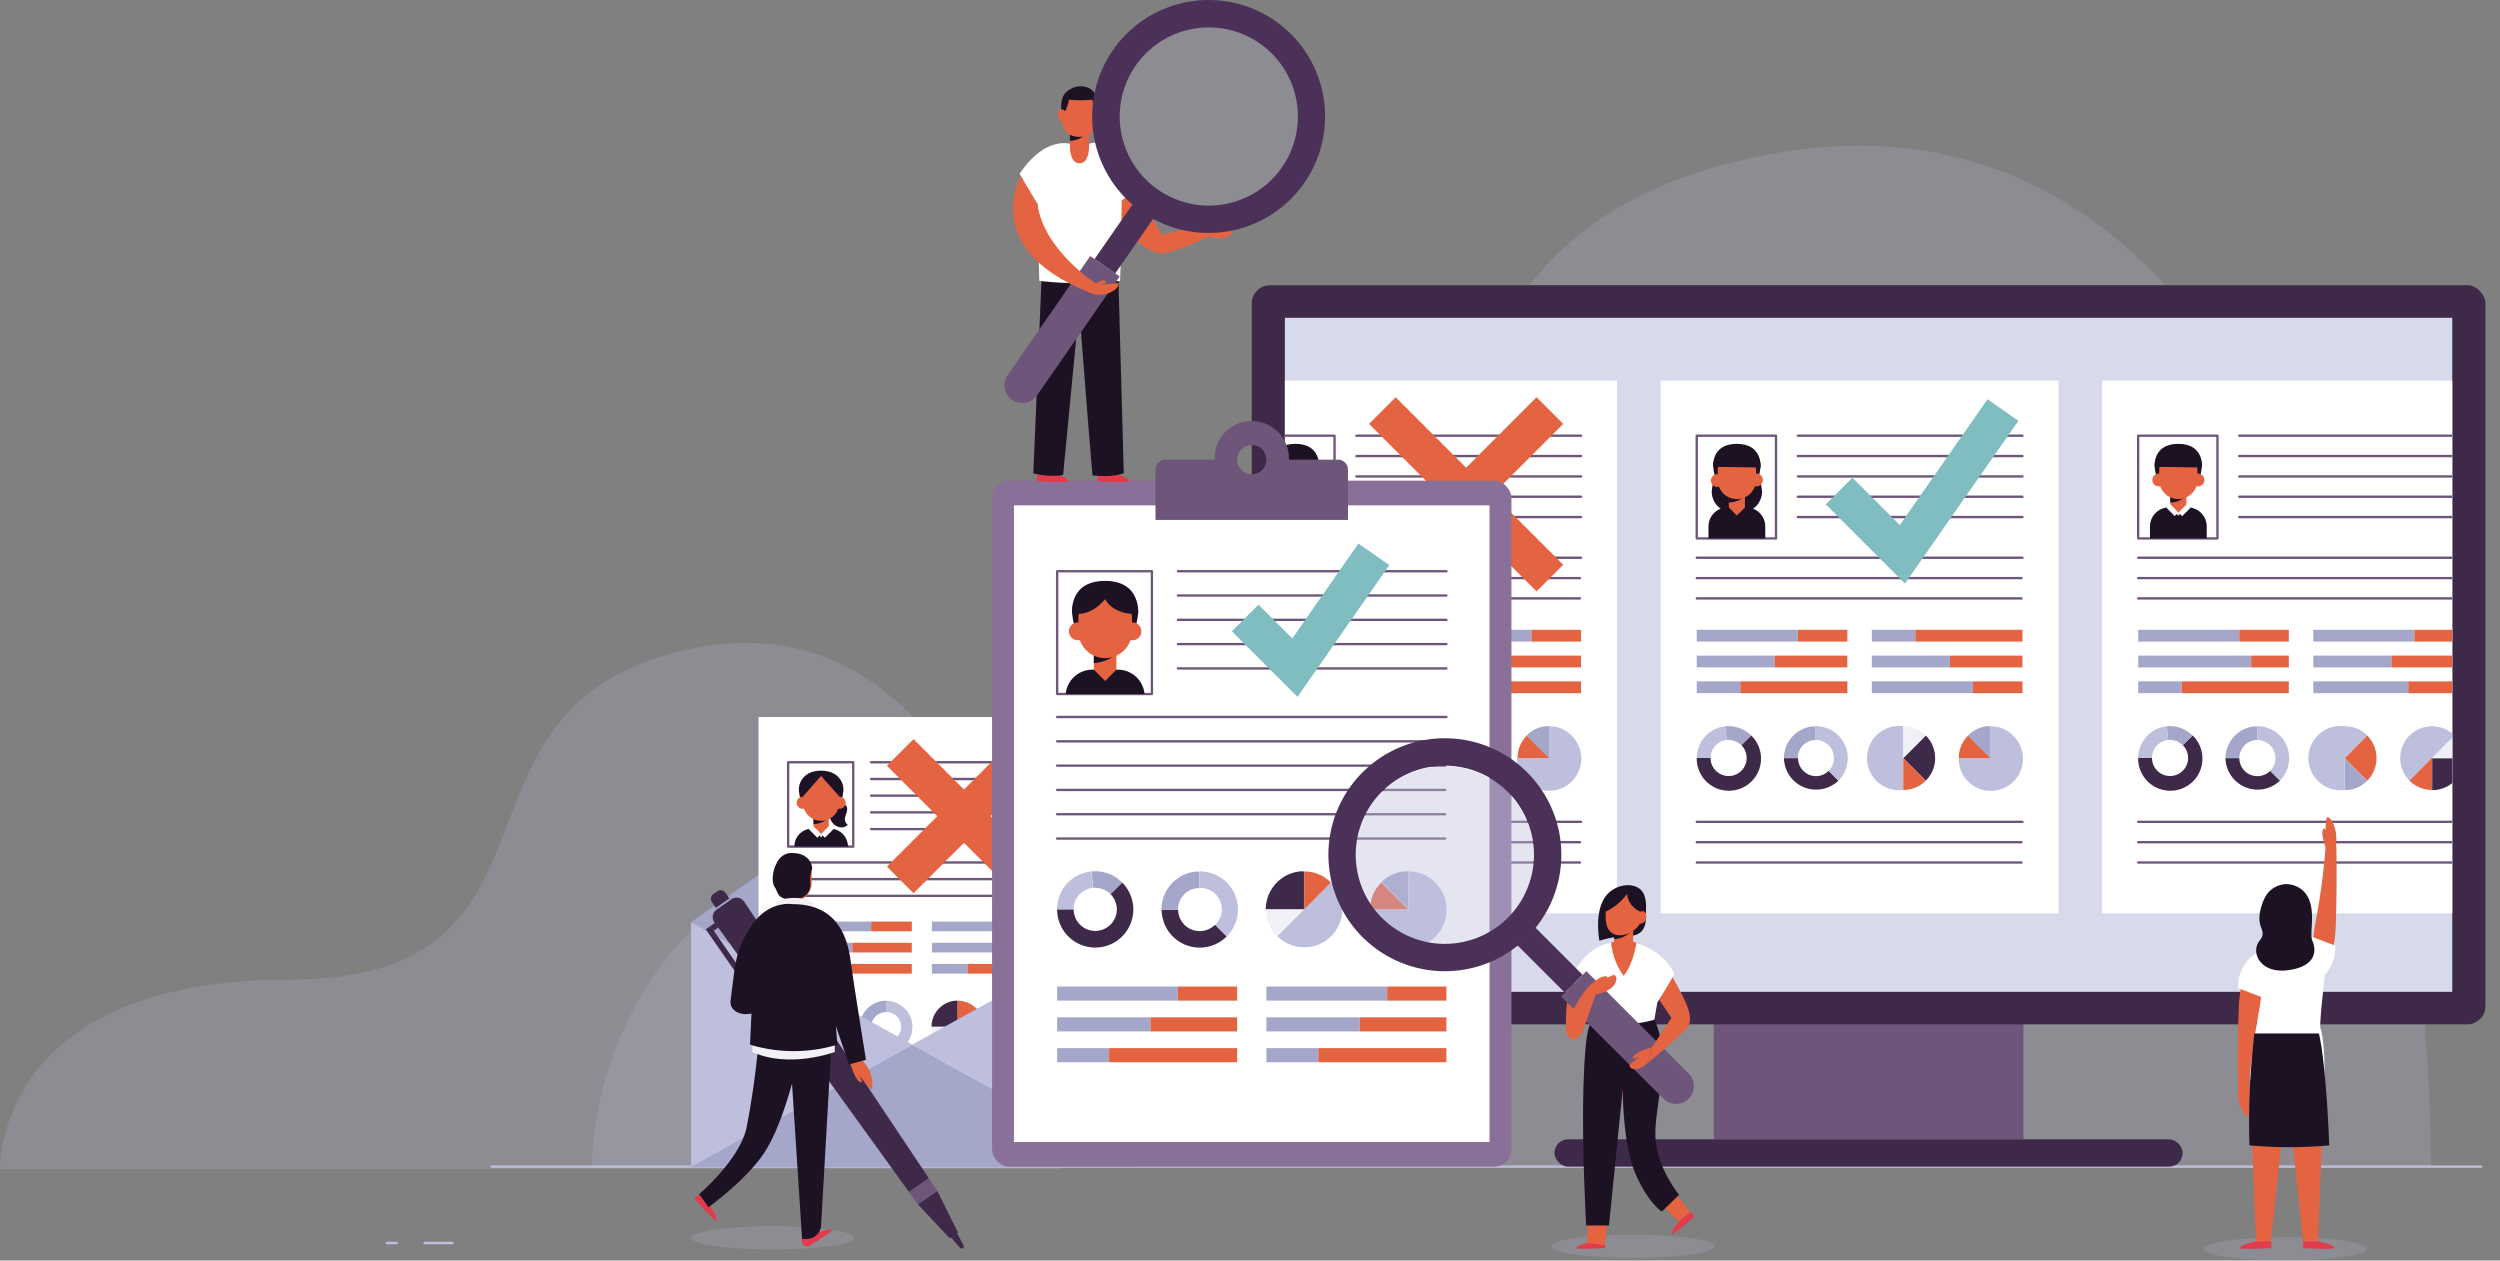 <svg xmlns="http://www.w3.org/2000/svg" xmlns:xlink="http://www.w3.org/1999/xlink" viewBox="0 0 466.66 235.29"><rect x="0" y="0" width="466.66" height="235.29" fill="#808080" stroke="none"/><defs><style>.cls-1{fill:#d8d9ea;}.cls-11,.cls-13,.cls-16,.cls-2,.cls-4{fill:none;}.cls-2,.cls-4{stroke:#bebfdd;}.cls-11,.cls-2,.cls-4{stroke-linecap:round;stroke-linejoin:round;}.cls-2{stroke-width:0.46px;}.cls-21,.cls-3,.cls-8{fill:#bebfdd;}.cls-3{opacity:0.2;}.cls-11,.cls-4{stroke-width:0.44px;}.cls-5{fill:#a5a7ca;}.cls-6{fill:#fff;}.cls-7{fill:#3e2949;}.cls-9{fill:#e46341;}.cls-10{fill:#f0f0f7;}.cls-11{stroke:#6d567a;}.cls-12{fill:#1d1223;}.cls-13{stroke:#e46341;}.cls-13,.cls-16{stroke-miterlimit:10;stroke-width:7.03px;}.cls-14{fill:#6d567a;}.cls-15{clip-path:url(#clip-path);}.cls-16{stroke:#80bdc1;}.cls-17{fill:#897099;}.cls-18{fill:#e23b4b;}.cls-19{fill:#f3f0f5;}.cls-20{fill:#4b3158;}.cls-21{opacity:0.4;}</style><clipPath id="clip-path"><rect class="cls-1" x="239.84" y="59.32" width="217.91" height="125.82"/></clipPath></defs><g id="Layer_2" data-name="Layer 2"><g id="OBJECTS"><line class="cls-2" x1="84.46" y1="232.03" x2="79.26" y2="232.03"/><line class="cls-2" x1="74.05" y1="232.03" x2="72.23" y2="232.03"/><path class="cls-3" d="M129,231.06c0,1.2,6.82,2.18,15.24,2.18s15.23-1,15.23-2.18-6.82-2.19-15.23-2.19S129,229.85,129,231.06Z"/><ellipse class="cls-3" cx="304.85" cy="232.64" rx="15.24" ry="2.18"/><ellipse class="cls-3" cx="426.58" cy="233.11" rx="15.24" ry="2.18"/><line class="cls-4" x1="463.14" y1="217.77" x2="91.75" y2="217.77"/><path class="cls-3" d="M0,218.27s-1.19-35.4,53.84-35.4S80.76,134,125.41,121.94c55.72-15,72.61,61,72.61,96.33Z"/><path class="cls-3" d="M110.51,217.77s-2.08-69.29,93.32-69.29,33-100.22,124.06-119.22c99-20.66,125.87,119.37,125.87,188.51Z"/><polygon class="cls-5" points="211.57 172.14 129 172.14 170.29 194.99 211.57 172.14"/><polygon class="cls-5" points="211.57 172.14 129 172.14 170.29 143.28 211.57 172.14"/><rect class="cls-6" x="141.59" y="133.84" width="60.97" height="81.62"/><path class="cls-7" d="M154,189.71a2.76,2.76,0,1,1-4.72,1.95h-2.12a4.89,4.89,0,1,0,8.34-3.45Z"/><path class="cls-8" d="M151.72,188.91l-.22-2.11a4.9,4.9,0,0,0-4.38,4.86h2.12A2.77,2.77,0,0,1,151.72,188.91Z"/><path class="cls-5" d="M152,188.9a2.75,2.75,0,0,1,2,.81l1.5-1.5a4.87,4.87,0,0,0-3.45-1.43l-.51,0,.22,2.11Z"/><path class="cls-7" d="M165.39,194.45a2.77,2.77,0,0,1-2.77-2.77H160.5a4.89,4.89,0,0,0,8.34,3.46l-1.5-1.5A2.75,2.75,0,0,1,165.39,194.45Z"/><path class="cls-8" d="M168.84,188.23a4.83,4.83,0,0,0-3.45-1.43h0v2.12h0a2.76,2.76,0,0,1,2,4.72l1.5,1.5a4.89,4.89,0,0,0,0-6.91Z"/><path class="cls-5" d="M164.88,186.82a4.88,4.88,0,0,0-1.93.63,4.72,4.72,0,0,0-1.61,1.5,4.84,4.84,0,0,0-.84,2.73h2.12a2.77,2.77,0,0,1,2.48-2.75h.29V186.8Z"/><path class="cls-7" d="M178.76,186.8l-.5,0a4.93,4.93,0,0,0-1.94.63,4.78,4.78,0,0,0-1.6,1.5,4.84,4.84,0,0,0-.84,2.73h4.88Z"/><path class="cls-7" d="M182.22,188.23l-3.46,3.45-3.45,3.46a4.89,4.89,0,0,0,6.91-6.91Z"/><path class="cls-9" d="M182.22,188.23a4.85,4.85,0,0,0-3.46-1.43v4.88Z"/><path class="cls-10" d="M173.88,191.68a4.91,4.91,0,0,0,1.43,3.46l3.45-3.46Z"/><path class="cls-8" d="M195.6,188.23a4.87,4.87,0,0,0-3.46-1.43v4.88h-4.88a4.89,4.89,0,1,0,8.34-3.45Z"/><path class="cls-9" d="M188.69,188.23a4.52,4.52,0,0,0-.59.72,4.84,4.84,0,0,0-.84,2.73h4.88Z"/><path class="cls-5" d="M192.14,186.8l-.5,0a4.93,4.93,0,0,0-1.94.63,5.14,5.14,0,0,0-1,.78l3.45,3.45Z"/><rect class="cls-5" x="147.12" y="172.03" width="15.49" height="1.81"/><rect class="cls-9" x="162.61" y="172.03" width="7.59" height="1.81"/><rect class="cls-5" x="147.12" y="175.98" width="11.97" height="1.81"/><rect class="cls-9" x="159.09" y="175.98" width="11.11" height="1.81"/><rect class="cls-5" x="147.12" y="179.93" width="6.67" height="1.81"/><rect class="cls-9" x="153.79" y="179.93" width="16.41" height="1.81"/><rect class="cls-5" x="173.95" y="172.03" width="15.49" height="1.81"/><rect class="cls-9" x="189.44" y="172.03" width="7.59" height="1.81"/><rect class="cls-5" x="173.95" y="175.98" width="11.97" height="1.81"/><rect class="cls-9" x="185.92" y="175.98" width="11.11" height="1.81"/><rect class="cls-5" x="173.95" y="179.93" width="6.67" height="1.81"/><rect class="cls-9" x="180.62" y="179.93" width="16.41" height="1.81"/><rect class="cls-11" x="147.12" y="142.29" width="12.15" height="15.74"/><path class="cls-12" d="M154.74,151.54a1.81,1.81,0,0,1,3-1.39l0,0c1.25,1.25-1,2.61.51,3.8C157.13,155.14,154.72,154.12,154.74,151.54Z"/><path class="cls-12" d="M154.91,154.67h-3.27a3.35,3.35,0,0,0-3.36,3.36h10A3.36,3.36,0,0,0,154.91,154.67Z"/><path class="cls-9" d="M153.27,156.11h0l1.43-1.43v-4.36h-2.85v4.36Z"/><path class="cls-12" d="M153.27,143.86c-3.15,0-4.16,2.13-4.16,3.53a9.55,9.55,0,0,0,.8,3.17h6.73a9.55,9.55,0,0,0,.8-3.17C157.44,146,156.42,143.86,153.27,143.86Z"/><path class="cls-12" d="M151.85,152.61v1.2a4,4,0,0,0,2.85-1.2Z"/><path class="cls-9" d="M149.91,149.84a3.37,3.37,0,1,0,3.36-3.36A3.37,3.37,0,0,0,149.91,149.84Z"/><path class="cls-9" d="M154.57,151.56h-3a1.66,1.66,0,0,1-1.65-1.65v-1.72a3.37,3.37,0,0,1,3.36-3.36h0a3.37,3.37,0,0,1,3.37,3.36v1.29A2.08,2.08,0,0,1,154.57,151.56Z"/><path class="cls-9" d="M148.71,149.84a1.13,1.13,0,1,0,1.13-1.12A1.12,1.12,0,0,0,148.71,149.84Z"/><path class="cls-9" d="M155.59,149.84a1.13,1.13,0,1,0,1.12-1.12A1.12,1.12,0,0,0,155.59,149.84Z"/><rect class="cls-6" x="151.62" y="154.09" width="1" height="2.26" transform="translate(-65.2 153.03) rotate(-45)"/><rect class="cls-6" x="153.3" y="154.72" width="2.26" height="1" transform="translate(-64.53 154.66) rotate(-45)"/><rect class="cls-10" x="153.05" y="155.76" width="0.45" height="0.44" transform="translate(-65.4 154.03) rotate(-44.99)"/><path class="cls-12" d="M149.84,148.72l3.43-3.89,3.37,3.82s.8-4.46-3.37-4.46S149.84,148.72,149.84,148.72Z"/><line class="cls-11" x1="162.61" y1="142.29" x2="197.03" y2="142.29"/><line class="cls-11" x1="162.61" y1="145.41" x2="197.03" y2="145.41"/><line class="cls-11" x1="162.61" y1="148.52" x2="197.03" y2="148.52"/><line class="cls-11" x1="162.61" y1="151.64" x2="197.03" y2="151.64"/><line class="cls-11" x1="162.61" y1="154.76" x2="197.03" y2="154.76"/><line class="cls-11" x1="147.12" y1="160.99" x2="197.03" y2="160.99"/><line class="cls-11" x1="147.12" y1="164.1" x2="196.87" y2="164.1"/><line class="cls-11" x1="147.12" y1="167.22" x2="196.87" y2="167.22"/><polygon class="cls-8" points="129 172.14 129 217.85 170.29 194.99 129 172.14"/><polygon class="cls-8" points="170.29 194.99 211.57 217.85 211.57 172.14 170.29 194.99"/><polygon class="cls-5" points="129 217.85 211.57 217.85 170.29 194.99 129 217.85"/><line class="cls-13" x1="168.04" y1="140.45" x2="191.84" y2="164.25"/><line class="cls-13" x1="191.84" y1="140.45" x2="168.04" y2="164.25"/><rect class="cls-14" x="319.91" y="169.76" width="57.78" height="42.91"/><rect class="cls-7" x="233.66" y="53.24" width="230.28" height="137.97" rx="3.4"/><rect class="cls-7" x="290.16" y="212.67" width="117.26" height="5.1" rx="2.55"/><rect class="cls-1" x="239.84" y="59.32" width="217.91" height="125.82"/><g class="cls-15"><rect class="cls-6" x="227.57" y="71.04" width="74.28" height="99.45"/><path class="cls-7" d="M242.65,139.1a3.37,3.37,0,1,1-5.75,2.39h-2.59a6,6,0,1,0,10.16-4.21Z"/><path class="cls-8" d="M239.92,138.13l-.27-2.56a6,6,0,0,0-5.34,5.92h2.59A3.37,3.37,0,0,1,239.92,138.13Z"/><path class="cls-5" d="M240.27,138.12a3.35,3.35,0,0,1,2.38,1l1.82-1.82a5.9,5.9,0,0,0-4.2-1.75c-.21,0-.42,0-.62,0l.27,2.56Z"/><path class="cls-7" d="M256.57,144.88a3.37,3.37,0,0,1-3.37-3.37h-2.59a6,6,0,0,0,10.16,4.21L259,143.89A3.36,3.36,0,0,1,256.57,144.88Z"/><path class="cls-8" d="M260.77,137.3a5.89,5.89,0,0,0-4.2-1.74h0v2.58h0a3.37,3.37,0,0,1,2.38,5.75l1.82,1.83a5.94,5.94,0,0,0,0-8.42Z"/><path class="cls-5" d="M256,135.59a6,6,0,0,0-2.36.76,6,6,0,0,0-3,5.16h2.59a3.36,3.36,0,0,1,3-3.35,2,2,0,0,1,.35,0v-2.58C256.36,135.56,256.15,135.57,256,135.59Z"/><path class="cls-7" d="M272.87,135.56c-.21,0-.42,0-.62,0a6,6,0,0,0-2.36.76,6,6,0,0,0-3,5.16h6Z"/><path class="cls-7" d="M277.08,137.3l-4.21,4.21-4.21,4.21a6,6,0,0,0,8.42-8.42Z"/><path class="cls-9" d="M277.08,137.3a5.93,5.93,0,0,0-4.21-1.74v5.95Z"/><path class="cls-10" d="M266.91,141.51a5.94,5.94,0,0,0,1.75,4.21l4.21-4.21Z"/><path class="cls-8" d="M293.38,137.3a5.93,5.93,0,0,0-4.21-1.74v5.95h-6a6,6,0,1,0,10.17-4.21Z"/><path class="cls-9" d="M285,137.3a5.53,5.53,0,0,0-.72.88,5.86,5.86,0,0,0-1,3.33h6Z"/><path class="cls-5" d="M289.17,135.56c-.21,0-.42,0-.62,0a6,6,0,0,0-2.36.76,6.31,6.31,0,0,0-1.23,1l4.21,4.21Z"/><rect class="cls-5" x="234.31" y="117.56" width="18.87" height="2.2"/><rect class="cls-9" x="253.19" y="117.56" width="9.25" height="2.2"/><rect class="cls-5" x="234.31" y="122.38" width="14.59" height="2.2"/><rect class="cls-9" x="248.9" y="122.38" width="13.53" height="2.2"/><rect class="cls-5" x="234.31" y="127.19" width="8.12" height="2.2"/><rect class="cls-9" x="242.44" y="127.19" width="20" height="2.2"/><rect class="cls-5" x="267" y="117.56" width="18.87" height="2.2"/><rect class="cls-9" x="285.87" y="117.56" width="9.25" height="2.2"/><rect class="cls-5" x="267" y="122.38" width="14.59" height="2.2"/><rect class="cls-9" x="281.59" y="122.38" width="13.53" height="2.2"/><rect class="cls-5" x="267" y="127.19" width="8.12" height="2.2"/><rect class="cls-9" x="275.12" y="127.19" width="20" height="2.2"/><rect class="cls-11" x="234.31" y="81.33" width="14.8" height="19.18"/><path class="cls-12" d="M241.81,95.79c3.55,0,4.7-2.4,4.7-4a10.64,10.64,0,0,0-.91-3.58H238a10.64,10.64,0,0,0-.91,3.58C237.11,93.39,238.26,95.79,241.81,95.79Z"/><path class="cls-12" d="M240.08,94.71h3.46a3.57,3.57,0,0,1,3.57,3.57v2.23a0,0,0,0,1,0,0h-10.6a0,0,0,0,1,0,0V98.28A3.57,3.57,0,0,1,240.08,94.71Z"/><path class="cls-9" d="M241.81,96.24h0l1.51-1.51V90.09h-3v4.64Z"/><path class="cls-12" d="M241.81,83.24c-3.34,0-4.42,2.27-4.42,3.75a10.05,10.05,0,0,0,.85,3.36h7.14a10.05,10.05,0,0,0,.85-3.36C246.23,85.51,245.15,83.24,241.81,83.24Z"/><path class="cls-12" d="M240.3,92.53V93.8a4.23,4.23,0,0,0,3-1.27Z"/><path class="cls-9" d="M238.24,89.59A3.57,3.57,0,1,0,241.81,86,3.57,3.57,0,0,0,238.24,89.59Z"/><path class="cls-9" d="M243.18,91.41H240a1.76,1.76,0,0,1-1.75-1.75V87.84a3.59,3.59,0,0,1,3.57-3.57h0a3.58,3.58,0,0,1,3.57,3.57v1.37A2.21,2.21,0,0,1,243.18,91.41Z"/><path class="cls-9" d="M237,89.59a1.2,1.2,0,1,0,1.19-1.19A1.19,1.19,0,0,0,237,89.59Z"/><path class="cls-9" d="M244.26,89.59a1.2,1.2,0,1,0,2.39,0,1.2,1.2,0,0,0-2.39,0Z"/><path class="cls-12" d="M241.81,82.85c-4.88,0-4.41,4.29-4.41,4.29l8.82.12S246.69,82.85,241.81,82.85Z"/><line class="cls-11" x1="253.19" y1="81.33" x2="295.12" y2="81.33"/><line class="cls-11" x1="253.19" y1="85.13" x2="295.12" y2="85.13"/><line class="cls-11" x1="253.19" y1="88.93" x2="295.12" y2="88.93"/><line class="cls-11" x1="253.19" y1="92.72" x2="295.12" y2="92.72"/><line class="cls-11" x1="253.19" y1="96.52" x2="295.12" y2="96.52"/><line class="cls-11" x1="234.31" y1="104.11" x2="295.12" y2="104.11"/><line class="cls-11" x1="234.31" y1="107.91" x2="294.92" y2="107.91"/><line class="cls-11" x1="234.31" y1="111.7" x2="294.92" y2="111.7"/><line class="cls-11" x1="234.31" y1="153.41" x2="295.12" y2="153.41"/><line class="cls-11" x1="234.31" y1="157.21" x2="294.92" y2="157.21"/><line class="cls-11" x1="234.31" y1="161" x2="294.92" y2="161"/><rect class="cls-6" x="309.98" y="71.04" width="74.28" height="99.45"/><path class="cls-7" d="M325.05,139.1a3.37,3.37,0,1,1-5.75,2.39h-2.58a6,6,0,1,0,10.16-4.21Z"/><path class="cls-8" d="M322.32,138.13l-.26-2.56a6,6,0,0,0-5.34,5.92h2.58A3.37,3.37,0,0,1,322.32,138.13Z"/><path class="cls-5" d="M322.67,138.12a3.35,3.35,0,0,1,2.38,1l1.83-1.82a5.94,5.94,0,0,0-4.21-1.75,6,6,0,0,0-.61,0l.26,2.56Z"/><path class="cls-7" d="M339,144.88a3.37,3.37,0,0,1-3.37-3.37H333a6,6,0,0,0,10.16,4.21l-1.83-1.83A3.36,3.36,0,0,1,339,144.88Z"/><path class="cls-8" d="M343.18,137.3a5.93,5.93,0,0,0-4.21-1.74h0v2.58h0a3.37,3.37,0,0,1,2.38,5.75l1.83,1.83a6,6,0,0,0,0-8.42Z"/><path class="cls-5" d="M338.36,135.59a6,6,0,0,0-2.37.76,6,6,0,0,0-3,5.16h2.58a3.36,3.36,0,0,1,3-3.35,2.06,2.06,0,0,1,.35,0v-2.58A6.08,6.08,0,0,0,338.36,135.59Z"/><path class="cls-7" d="M359.48,145.72c.14-.15.28-.3.41-.46a5.88,5.88,0,0,0,1.13-2.21,6,6,0,0,0,.09-2.67,5.87,5.87,0,0,0-1.63-3.08l-4.21,4.21Z"/><path class="cls-8" d="M355.27,147.46v-11.9a6,6,0,1,0,0,11.9Z"/><path class="cls-9" d="M355.27,147.46a5.94,5.94,0,0,0,4.21-1.74l-4.21-4.21Z"/><path class="cls-10" d="M359.48,137.3a5.94,5.94,0,0,0-4.21-1.74v5.95Z"/><path class="cls-8" d="M375.78,137.3a5.93,5.93,0,0,0-4.21-1.74v5.95h-5.95a6,6,0,1,0,10.16-4.21Z"/><path class="cls-9" d="M367.36,137.3a6.14,6.14,0,0,0-.72.88,5.85,5.85,0,0,0-1,3.33h5.95Z"/><path class="cls-5" d="M371.57,135.56a6.08,6.08,0,0,0-.61,0,5.86,5.86,0,0,0-2.36.76,6.09,6.09,0,0,0-1.24,1l4.21,4.21Z"/><rect class="cls-5" x="316.72" y="117.56" width="18.87" height="2.2"/><rect class="cls-9" x="335.59" y="117.56" width="9.25" height="2.2"/><rect class="cls-5" x="316.72" y="122.38" width="14.59" height="2.2"/><rect class="cls-9" x="331.3" y="122.38" width="13.53" height="2.2"/><rect class="cls-5" x="316.72" y="127.19" width="8.12" height="2.2"/><rect class="cls-9" x="324.84" y="127.19" width="20" height="2.2"/><rect class="cls-5" x="349.4" y="127.19" width="18.87" height="2.2"/><rect class="cls-9" x="368.27" y="127.19" width="9.25" height="2.2"/><rect class="cls-5" x="349.4" y="122.38" width="14.59" height="2.2"/><rect class="cls-9" x="363.99" y="122.38" width="13.53" height="2.2"/><rect class="cls-5" x="349.4" y="117.56" width="8.12" height="2.2"/><rect class="cls-9" x="357.52" y="117.56" width="20" height="2.2"/><rect class="cls-11" x="316.72" y="81.33" width="14.8" height="19.18"/><path class="cls-12" d="M324.21,95.79c3.55,0,4.7-2.4,4.7-4a10.64,10.64,0,0,0-.91-3.58h-7.57a10.64,10.64,0,0,0-.91,3.58C319.52,93.39,320.66,95.79,324.21,95.79Z"/><path class="cls-12" d="M322.48,94.71h3.46a3.57,3.57,0,0,1,3.57,3.57v2.23a0,0,0,0,1,0,0h-10.6a0,0,0,0,1,0,0V98.28A3.57,3.57,0,0,1,322.48,94.71Z"/><path class="cls-9" d="M324.21,96.24h0l1.51-1.51V90.09h-3v4.64Z"/><path class="cls-12" d="M324.21,83.24c-3.34,0-4.42,2.27-4.42,3.75a10,10,0,0,0,.86,3.36h7.13a10,10,0,0,0,.86-3.36C328.64,85.51,327.56,83.24,324.21,83.24Z"/><path class="cls-12" d="M322.7,92.53V93.8a4.23,4.23,0,0,0,3-1.27Z"/><circle class="cls-9" cx="324.21" cy="89.59" r="3.57"/><path class="cls-9" d="M325.59,91.41H322.4a1.76,1.76,0,0,1-1.76-1.75V87.84a3.59,3.59,0,0,1,3.57-3.57h0a3.59,3.59,0,0,1,3.58,3.57v1.37A2.21,2.21,0,0,1,325.59,91.41Z"/><path class="cls-9" d="M319.37,89.59a1.2,1.2,0,1,0,2.39,0,1.2,1.2,0,0,0-2.39,0Z"/><path class="cls-9" d="M326.67,89.59a1.2,1.2,0,1,0,1.19-1.19A1.19,1.19,0,0,0,326.67,89.59Z"/><path class="cls-12" d="M324.21,82.85c-4.88,0-4.41,4.29-4.41,4.29l8.82.12S329.1,82.85,324.21,82.85Z"/><line class="cls-11" x1="335.59" y1="81.33" x2="377.52" y2="81.33"/><line class="cls-11" x1="335.59" y1="85.13" x2="377.52" y2="85.13"/><line class="cls-11" x1="335.59" y1="88.93" x2="377.52" y2="88.93"/><line class="cls-11" x1="335.59" y1="92.72" x2="377.52" y2="92.72"/><line class="cls-11" x1="335.59" y1="96.52" x2="377.52" y2="96.52"/><line class="cls-11" x1="316.72" y1="104.11" x2="377.52" y2="104.11"/><line class="cls-11" x1="316.72" y1="107.91" x2="377.33" y2="107.91"/><line class="cls-11" x1="316.72" y1="111.7" x2="377.33" y2="111.7"/><line class="cls-11" x1="316.72" y1="153.41" x2="377.52" y2="153.41"/><line class="cls-11" x1="316.72" y1="157.21" x2="377.33" y2="157.21"/><line class="cls-11" x1="316.72" y1="161" x2="377.33" y2="161"/><rect class="cls-6" x="392.38" y="71.04" width="74.28" height="99.45"/><path class="cls-7" d="M407.45,139.1a3.37,3.37,0,1,1-5.75,2.39h-2.58a6,6,0,1,0,10.16-4.21Z"/><path class="cls-8" d="M404.72,138.13l-.26-2.56a6,6,0,0,0-5.34,5.92h2.58A3.38,3.38,0,0,1,404.72,138.13Z"/><path class="cls-5" d="M405.07,138.12a3.35,3.35,0,0,1,2.38,1l1.83-1.82a5.92,5.92,0,0,0-4.21-1.75,6,6,0,0,0-.61,0l.26,2.56Z"/><path class="cls-7" d="M421.37,144.88a3.37,3.37,0,0,1-3.37-3.37h-2.58a6,6,0,0,0,10.16,4.21l-1.82-1.83A3.38,3.38,0,0,1,421.37,144.88Z"/><path class="cls-8" d="M425.58,137.3a5.92,5.92,0,0,0-4.21-1.74h0v2.58h0a3.37,3.37,0,0,1,2.39,5.75l1.82,1.83a6,6,0,0,0,0-8.42Z"/><path class="cls-5" d="M420.76,135.59a6,6,0,0,0-5.34,5.92H418a3.37,3.37,0,0,1,3-3.35,2.06,2.06,0,0,1,.35,0v-2.58A6.08,6.08,0,0,0,420.76,135.59Z"/><path class="cls-7" d="M454,147.46c.21,0,.41,0,.62,0a6.13,6.13,0,0,0,2.36-.76,6,6,0,0,0,1.95-1.83,5.88,5.88,0,0,0,1-3.33H454Z"/><path class="cls-8" d="M449.76,145.72l4.21-4.21,4.21-4.21a6,6,0,0,0-8.42,0,6,6,0,0,0,0,8.42Z"/><path class="cls-9" d="M449.76,145.72a6,6,0,0,0,4.21,1.74v-6Z"/><path class="cls-10" d="M459.92,141.51a5.93,5.93,0,0,0-1.74-4.21L454,141.51Z"/><path class="cls-5" d="M437.67,147.46c.21,0,.41,0,.62,0a6.13,6.13,0,0,0,2.36-.76,6.72,6.72,0,0,0,1.23-.95l-4.21-4.21Z"/><rect class="cls-5" x="399.12" y="117.56" width="18.87" height="2.2"/><rect class="cls-9" x="417.99" y="117.56" width="9.25" height="2.2"/><rect class="cls-5" x="399.12" y="122.38" width="21.1" height="2.2"/><rect class="cls-9" x="420.22" y="122.38" width="7.02" height="2.2"/><rect class="cls-5" x="399.12" y="127.19" width="8.12" height="2.2"/><rect class="cls-9" x="407.24" y="127.19" width="20" height="2.2"/><rect class="cls-5" x="431.81" y="117.56" width="18.87" height="2.2"/><rect class="cls-9" x="450.68" y="117.56" width="9.25" height="2.2"/><rect class="cls-5" x="431.81" y="122.38" width="14.59" height="2.2"/><rect class="cls-9" x="446.39" y="122.38" width="13.53" height="2.2"/><rect class="cls-5" x="431.81" y="127.19" width="17.73" height="2.2"/><rect class="cls-9" x="449.54" y="127.19" width="10.39" height="2.2"/><path class="cls-8" d="M437.67,135.56a6,6,0,1,0,0,11.9v-6l4.21-4.21A5.92,5.92,0,0,0,437.67,135.56Z"/><path class="cls-9" d="M441.88,137.3l-4.21,4.21,4.21,4.21a5.53,5.53,0,0,0,.72-.88,6,6,0,0,0-.72-7.54Z"/><rect class="cls-11" x="399.12" y="81.33" width="14.8" height="19.18"/><path class="cls-12" d="M404.89,94.71h3.46a3.57,3.57,0,0,1,3.57,3.57v2.23a0,0,0,0,1,0,0h-10.6a0,0,0,0,1,0,0V98.28A3.57,3.57,0,0,1,404.89,94.71Z"/><path class="cls-9" d="M406.62,96.24h0l1.51-1.51V90.09h-3v4.64Z"/><path class="cls-12" d="M406.62,83.24c-3.35,0-4.43,2.27-4.43,3.75a10,10,0,0,0,.86,3.36h7.13A10,10,0,0,0,411,87C411,85.51,410,83.24,406.62,83.24Z"/><path class="cls-12" d="M405.11,92.53V93.8a4.23,4.23,0,0,0,3-1.27Z"/><circle class="cls-9" cx="406.62" cy="89.59" r="3.57"/><path class="cls-9" d="M408,91.41H404.8a1.75,1.75,0,0,1-1.75-1.75V87.84a3.58,3.58,0,0,1,3.57-3.57h0a3.59,3.59,0,0,1,3.57,3.57v1.37A2.21,2.21,0,0,1,408,91.41Z"/><path class="cls-9" d="M401.77,89.59A1.2,1.2,0,1,0,403,88.4,1.2,1.2,0,0,0,401.77,89.59Z"/><path class="cls-9" d="M409.07,89.59a1.2,1.2,0,1,0,1.19-1.19A1.19,1.19,0,0,0,409.07,89.59Z"/><path class="cls-12" d="M406.62,82.85c-4.88,0-4.41,4.29-4.41,4.29l8.82.12S411.5,82.85,406.62,82.85Z"/><rect class="cls-6" x="405.02" y="94.11" width="0.97" height="2.19" transform="translate(51.45 314.62) rotate(-45)"/><rect class="cls-6" x="406.65" y="94.72" width="2.19" height="0.97" transform="translate(52.12 316.23) rotate(-45)"/><rect class="cls-10" x="406.4" y="95.72" width="0.43" height="0.43" transform="translate(51.26 315.62) rotate(-45)"/><line class="cls-11" x1="417.99" y1="81.33" x2="459.92" y2="81.33"/><line class="cls-11" x1="417.99" y1="85.13" x2="459.92" y2="85.13"/><line class="cls-11" x1="417.99" y1="88.93" x2="459.92" y2="88.93"/><line class="cls-11" x1="417.99" y1="92.72" x2="459.92" y2="92.72"/><line class="cls-11" x1="417.99" y1="96.52" x2="459.92" y2="96.52"/><line class="cls-11" x1="399.12" y1="104.11" x2="459.92" y2="104.11"/><line class="cls-11" x1="399.12" y1="107.91" x2="459.73" y2="107.91"/><line class="cls-11" x1="399.12" y1="111.7" x2="459.73" y2="111.7"/><line class="cls-11" x1="399.12" y1="153.41" x2="459.92" y2="153.41"/><line class="cls-11" x1="399.12" y1="157.21" x2="459.73" y2="157.21"/><line class="cls-11" x1="399.12" y1="161" x2="459.73" y2="161"/><line class="cls-13" x1="258.04" y1="76.64" x2="289.31" y2="107.91"/><line class="cls-13" x1="289.31" y1="76.64" x2="258.04" y2="107.91"/></g><polyline class="cls-16" points="343.3 91.66 355.11 103.47 373.88 76.54"/><rect class="cls-17" x="185.18" y="89.72" width="96.95" height="128.05" rx="3.2"/><rect class="cls-6" x="189.27" y="94.33" width="88.77" height="118.84"/><path class="cls-14" d="M249.75,85.8h-9.16a6.94,6.94,0,1,0-13.87,0h-9.15a1.88,1.88,0,0,0-1.88,1.87v9.38h35.93V87.67A1.87,1.87,0,0,0,249.75,85.8Zm-16.09-2.73a2.73,2.73,0,1,1-2.73,2.73A2.73,2.73,0,0,1,233.66,83.07Z"/><path class="cls-7" d="M207.29,166.9a4,4,0,0,1,1.18,2.84,4,4,0,0,1-8.06,0h-3.08a7.11,7.11,0,1,0,12.14-5Z"/><path class="cls-8" d="M204,165.74l-.31-3.07a7.11,7.11,0,0,0-6.38,7.07h3.08A4,4,0,0,1,204,165.74Z"/><path class="cls-5" d="M204.44,165.72a4,4,0,0,1,2.85,1.18l2.18-2.19a7.13,7.13,0,0,0-5-2.08,5.85,5.85,0,0,0-.73,0l.31,3.07A3,3,0,0,1,204.44,165.72Z"/><path class="cls-7" d="M223.92,173.8a4,4,0,0,1-4-4h-3.08a7.11,7.11,0,0,0,12.14,5l-2.18-2.18A4,4,0,0,1,223.92,173.8Z"/><path class="cls-8" d="M229,164.74a7.09,7.09,0,0,0-5-2.08h0v3.08h0a4,4,0,0,1,2.85,6.88L229,174.8a7.12,7.12,0,0,0,0-10.06Z"/><path class="cls-5" d="M223.19,162.7a7,7,0,0,0-2.83.91,7.15,7.15,0,0,0-2.33,2.18,7,7,0,0,0-1.22,4h3.08a4,4,0,0,1,3.61-4l.42,0v-3.08A5.85,5.85,0,0,0,223.19,162.7Z"/><path class="cls-7" d="M243.4,162.66a6.12,6.12,0,0,0-.74,0,7,7,0,0,0-2.82.91,7.15,7.15,0,0,0-2.33,2.18,7,7,0,0,0-1.23,4h7.12Z"/><path class="cls-8" d="M248.43,164.74l-5,5-5,5a7.12,7.12,0,0,0,10.06,0,7.12,7.12,0,0,0,0-10.06Z"/><path class="cls-9" d="M248.43,164.74a7.09,7.09,0,0,0-5-2.08v7.11Z"/><path class="cls-10" d="M236.28,169.77a7.1,7.1,0,0,0,2.09,5l5-5Z"/><path class="cls-8" d="M267.9,164.74a7,7,0,0,0-5-2.08v7.11h-7.12a7.12,7.12,0,1,0,12.14-5Z"/><path class="cls-9" d="M257.85,164.74a7.35,7.35,0,0,0-.87,1,7,7,0,0,0-1.22,4h7.12Z"/><path class="cls-5" d="M262.88,162.66a6,6,0,0,0-.74,0,7.06,7.06,0,0,0-4.29,2l5,5Z"/><rect class="cls-5" x="197.33" y="184.15" width="22.55" height="2.63"/><rect class="cls-9" x="219.88" y="184.15" width="11.05" height="2.63"/><rect class="cls-5" x="197.33" y="189.9" width="17.43" height="2.63"/><rect class="cls-9" x="214.76" y="189.9" width="16.17" height="2.63"/><rect class="cls-5" x="197.33" y="195.65" width="9.71" height="2.63"/><rect class="cls-9" x="207.03" y="195.65" width="23.9" height="2.63"/><rect class="cls-5" x="236.39" y="184.15" width="22.55" height="2.63"/><rect class="cls-9" x="258.94" y="184.15" width="11.05" height="2.63"/><rect class="cls-5" x="236.39" y="189.9" width="17.43" height="2.63"/><rect class="cls-9" x="253.82" y="189.9" width="16.17" height="2.63"/><rect class="cls-5" x="236.39" y="195.65" width="9.71" height="2.63"/><rect class="cls-9" x="246.09" y="195.65" width="23.9" height="2.63"/><rect class="cls-11" x="197.33" y="106.63" width="17.69" height="22.92"/><path class="cls-12" d="M208.7,125h-4.83a5,5,0,0,0-4.94,4.55h14.71A5,5,0,0,0,208.7,125Z"/><path class="cls-9" d="M206.29,127.12h0l2.1-2.11v-6.47h-4.21V125C205,125.84,205.46,126.3,206.29,127.12Z"/><path class="cls-12" d="M206.29,109c-4.67,0-6.18,3.17-6.18,5.23a14,14,0,0,0,1.2,4.7h9.95a14,14,0,0,0,1.2-4.7C212.46,112.15,211,109,206.29,109Z"/><path class="cls-12" d="M204.18,122v1.77c3-.23,4.21-1.77,4.21-1.77Z"/><path class="cls-9" d="M201.3,117.85a5,5,0,1,0,5-5A5,5,0,0,0,201.3,117.85Z"/><path class="cls-9" d="M208.2,120.38h-4.45a2.45,2.45,0,0,1-2.45-2.44V115.4a5,5,0,0,1,5-5h0a5,5,0,0,1,5,5v1.91A3.08,3.08,0,0,1,208.2,120.38Z"/><path class="cls-9" d="M199.53,117.85a1.67,1.67,0,1,0,1.67-1.67A1.67,1.67,0,0,0,199.53,117.85Z"/><path class="cls-9" d="M209.71,117.85a1.67,1.67,0,1,0,1.67-1.67A1.67,1.67,0,0,0,209.71,117.85Z"/><path class="cls-12" d="M200.13,114.43s3,1.12,6.16-2.58c1.82,3.19,6.15,2.74,6.15,2.74s.66-6.16-6.15-6.16S200.13,114.43,200.13,114.43Z"/><line class="cls-11" x1="219.88" y1="106.63" x2="269.99" y2="106.63"/><line class="cls-11" x1="219.88" y1="111.16" x2="269.99" y2="111.16"/><line class="cls-11" x1="219.88" y1="115.7" x2="269.99" y2="115.7"/><line class="cls-11" x1="219.88" y1="120.23" x2="269.99" y2="120.23"/><line class="cls-11" x1="219.88" y1="124.77" x2="269.99" y2="124.77"/><line class="cls-11" x1="197.33" y1="133.84" x2="269.99" y2="133.84"/><line class="cls-11" x1="197.33" y1="138.38" x2="269.76" y2="138.38"/><line class="cls-11" x1="197.33" y1="142.92" x2="269.76" y2="142.92"/><line class="cls-11" x1="197.33" y1="147.45" x2="269.76" y2="147.45"/><line class="cls-11" x1="197.33" y1="151.99" x2="269.76" y2="151.99"/><line class="cls-11" x1="197.33" y1="156.53" x2="269.76" y2="156.53"/><polyline class="cls-16" points="232.43 115.35 241.71 124.63 256.45 103.47"/><path class="cls-7" d="M134,166.61h.9A1.09,1.09,0,0,1,136,167.7V169a0,0,0,0,1,0,0h-3.07a0,0,0,0,1,0,0V167.7a1.09,1.09,0,0,1,1.09-1.09Z" transform="matrix(0.82, -0.57, 0.57, 0.82, -71.7, 106.65)"/><polygon class="cls-7" points="177.28 231.14 178.82 230.07 174.96 222.3 171.34 224.81 177.28 231.14"/><polygon class="cls-7" points="155.13 192.6 150.45 195.86 169.68 222.51 173.38 219.94 155.13 192.6"/><polygon class="cls-14" points="169.68 222.51 171.34 224.81 174.96 222.3 173.38 219.94 169.68 222.51"/><polygon class="cls-14" points="153.37 189.96 148.59 193.27 150.45 195.86 155.13 192.6 153.37 189.96"/><path class="cls-7" d="M138.91,168.31a1.69,1.69,0,0,0-2.37-.45l-2.77,1.93a1.69,1.69,0,0,0-.41,2.38l15.23,21.1,4.78-3.31Z"/><path class="cls-7" d="M179.74,233h0a.41.41,0,0,1-.53-.07l-1.73-2,1.14-.79,1.24,2.31A.42.42,0,0,1,179.74,233Z"/><rect class="cls-7" x="132.82" y="172.44" width="1.07" height="1.07" transform="translate(-74.84 106.95) rotate(-34.77)"/><rect class="cls-7" x="139.18" y="170.79" width="1.07" height="26.42" transform="translate(-79.99 112.54) rotate(-34.77)"/><path class="cls-7" d="M148.56,193.94a1.07,1.07,0,0,1-.27,1.48,1.07,1.07,0,0,1-1.22-1.75A1.06,1.06,0,0,1,148.56,193.94Z"/><path class="cls-9" d="M148.16,168.2h0a3.36,3.36,0,0,0,3.35-3.35v-2a3.36,3.36,0,0,0-3.35-3.35h0a3.35,3.35,0,0,0-3.34,3.35v2A3.35,3.35,0,0,0,148.16,168.2Z"/><rect class="cls-9" x="146.38" y="166.42" width="3.57" height="3.57"/><path class="cls-9" d="M154.19,171.18c-1.81-1.78-3.36-1.87-5.81-1.78-2.45-.09-3.86-.23-5.68,1.55-3,3-1.1,24.38-1.1,24.38h13.57S157.16,174.15,154.19,171.18Z"/><path class="cls-18" d="M149.68,231.19s5.24-2.19,5.67-1.63c.15.19-3,2.21-4.14,2.93a1,1,0,0,1-.85.11h0a1,1,0,0,1-.71-1.06Z"/><path class="cls-18" d="M132.29,224.67s1.88,2.61,1.4,3.16c-.21.23-4.09-4.05-4.09-4.05l.9-.87Z"/><path class="cls-9" d="M158.58,183.25c1.7,11.78,2.69,15.85,2.69,15.85l-2.5-.55s-3.41-9.28-6.45-21.3l.34-6.34S156.8,170.87,158.58,183.25Z"/><path class="cls-12" d="M149.52,195.24c.09-.43.13-.68.13-.68l-8.08.3a156.68,156.68,0,0,1-2.23,15.71c-1.35,6-8.84,12.34-8.84,12.34l1.76,2.42s6.3-4.5,9.88-9.4c2.49-3.4,4.42-9,5.7-13.67l1.88,29h.87a2.68,2.68,0,0,0,2.68-2.53l1.9-33.4Z"/><path class="cls-9" d="M160.94,197.9c2.59,2.64,2,6.31,1.39,5.3a26.71,26.71,0,0,0-2-2.49s1.11,1.59.21,1.27-1.81-3.43-1.81-3.43Z"/><path class="cls-12" d="M148.16,159.24a3,3,0,0,0-3,1.54c-1.12,1.89-1.12,4-.52,4.86s.35,2.27,3.23,2.24,3.3-1.71,3.38-2.61a5.32,5.32,0,0,0,0-.81,5.45,5.45,0,0,1,.29-2.12,1.1,1.1,0,0,0,.06-.26C151.65,161.6,151.12,159.35,148.16,159.24Z"/><path class="cls-19" d="M157.29,175.12c-2.11-5.27-5.39-5.49-5.39-5.49v-1.07c-3-1.91-7.08-.36-7.08-.36v1.16L140.64,185s-.17,11.22-.23,11.36c7,3.18,15.41,0,15.41,0v-6.12s1.11,2.92,1.14,3c2.3,0,3-1.3,3-1.3S159.4,180.4,157.29,175.12Z"/><path class="cls-12" d="M147.92,168.77s-4.43-.78-7.62,4c-2.93,4.41-2.92,6.09-3.93,14-.24,1.94,2,2.92,3.9,2.4.54-.15.18-3.85.18-3.85h0L140,195a28.11,28.11,0,0,0,16.3,0l-.26-3.45,2.42,7.14,3.19-.86s-2.12-13-2.89-18.63S155.35,168.77,147.92,168.77Z"/><path class="cls-9" d="M426.93,174.24h0a3.35,3.35,0,0,0,3.35-3.34v-2a3.36,3.36,0,0,0-3.35-3.35h0a3.36,3.36,0,0,0-3.35,3.35v2A3.35,3.35,0,0,0,426.93,174.24Z"/><rect class="cls-9" x="425.14" y="172.91" width="3.57" height="3.57"/><path class="cls-18" d="M421.39,231.69s-3.22.54-3.26,1.28c0,.31,5.84,0,5.84,0l0-1.28Z"/><path class="cls-9" d="M426.93,201.64h-7s.38,9.57.66,16.52.52,13.58.52,13.58l2.8-.05s2.4-21.36,3-30.05Z"/><path class="cls-18" d="M432.46,231.69s3.23.54,3.27,1.28c0,.31-5.85,0-5.85,0l0-1.28Z"/><path class="cls-9" d="M426.93,201.64h6.95s-.38,9.57-.65,16.52-.52,13.58-.52,13.58l-2.8-.05s-2.4-21.36-3-30.05Z"/><path class="cls-9" d="M436,172.71a23.52,23.52,0,0,1-2.08,9.1s-3.56.81-1.7-9.64a125,125,0,0,0,2-15.69l1.89,1.38S436.29,164.06,436,172.71Z"/><path class="cls-9" d="M436.05,157.86c.45-3.67-1.44-6.09-1.79-5.08a8.56,8.56,0,0,0,0,3.18s-.09-1.94-.61-1.14.44,3.3.44,3.3Z"/><path class="cls-6" d="M420,179.14a7,7,0,0,1,2.85-2.38,7.9,7.9,0,0,1,8.21,0,6.92,6.92,0,0,1,2.85,2.38c.55,1.19-.66,7.36-.82,12.55,1,2.95.82,9.95.82,9.95H420a44.55,44.55,0,0,1,1.33-10.82C421.19,186.15,419.5,180.18,420,179.14Z"/><path class="cls-9" d="M417.9,188.25a23.56,23.56,0,0,1,2.07-9.11s3.56-.81,1.7,9.64a127.44,127.44,0,0,0-2,15.69l-1.89-1.37S417.55,196.89,417.9,188.25Z"/><path class="cls-9" d="M417.79,203.1c-.44,3.67,2.15,6.26,2,5.07A19.52,19.52,0,0,1,420,205s-.26,1.94.27,1.14-.44-3.31-.44-3.31Z"/><path class="cls-12" d="M423,170.11a6.53,6.53,0,0,0,5-3.92,6.21,6.21,0,0,0,3.12,3.7s-.89-4.78-4.32-4.78S423,170.11,423,170.11Z"/><path class="cls-9" d="M430.5,169.33a.8.8,0,0,0-.84.61l.17,1.75C431.65,171.47,431.24,169.33,430.5,169.33Z"/><path class="cls-9" d="M423.54,169.33a.8.8,0,0,1,.85.61l-.17,1.75C422.4,171.47,422.81,169.33,423.54,169.33Z"/><path class="cls-6" d="M433.18,182.72a7.72,7.72,0,0,0,2.75-6.2l-4.74-1.81S430.33,179.87,433.18,182.72Z"/><path class="cls-12" d="M430.4,166.82a4.52,4.52,0,0,0-7.41.35,8.09,8.09,0,0,0-.78,1.74c-1.5,4.57,1.29,4.52-.44,6.7s.16,6.15,5.25,5.5,5.52-3.43,4.61-5.5C431,174.05,432.5,169.65,430.4,166.82Z"/><path class="cls-12" d="M432.86,192.91H420.81a142.51,142.51,0,0,0-.92,20.89,82.09,82.09,0,0,0,14.9,0S434.27,199,432.86,192.91Z"/><path class="cls-6" d="M420.68,178.23a7.58,7.58,0,0,0-2.94,6.2l4.73,1.81S423.52,181.08,420.68,178.23Z"/><rect class="cls-9" x="199.72" y="23.41" width="3.57" height="3.57" transform="translate(403.01 50.38) rotate(180)"/><path class="cls-9" d="M195.74,28.68c1.81-1.78,3.36-1.87,5.81-1.78,2.44-.09,3.86-.24,5.67,1.54,3,3,1.41,22.11,1.41,22.11H194.46S192.77,31.64,195.74,28.68Z"/><path class="cls-12" d="M199.72,25v1.27a4.23,4.23,0,0,0,3-1.27Z"/><path class="cls-9" d="M208.63,50.55s.3,15.42,0,23,0,15.7,0,15.7h-3.69s-2.76-24.39-3.39-33.93c-3.18,19.29-4.24,33.93-4.24,33.93h-3.67l.82-38.75Z"/><path class="cls-18" d="M208.61,88.59s2.12.53,2.16,1.27c0,.32-5.85,0-5.85,0l0-1.27Z"/><path class="cls-18" d="M197.36,88.59s2,.53,2.09,1.27c0,.32-5.85,0-5.85,0l0-1.27Z"/><path class="cls-9" d="M205.2,30.65,211,34.17l5.94,9.68,7.59-2,1.19,2.3s-5.92,2.79-8.62,3.16C213.62,47.77,202.78,38,205.2,30.65Z"/><path class="cls-9" d="M225.68,44.13c3.52,1.12,5.28-1,4.09-1.1a24.2,24.2,0,0,1-3.1-.63s1.92.28,1.23-.38S224,42,224,42Z"/><path class="cls-12" d="M194.44,51.52l14.33.62,1,36.17s-1.81.88-5.84.42c-.79-9-2.49-31.29-2.49-31.29l-3,31.24a14.25,14.25,0,0,1-5.56-.32C192.9,88.22,194.44,51.52,194.44,51.52Z"/><path class="cls-6" d="M203.29,26.85s.23,3.63-1.78,3.63-1.79-3.63-1.79-3.63-4.65-1.49-9.38,5.57a38.09,38.09,0,0,0,3.3,5.62L194,52.43a65.49,65.49,0,0,0,15.06,0c.17-1.8.32-15,.32-15l2.57-2S208.73,25,203.29,26.85Z"/><path class="cls-9" d="M205,20.41a.8.8,0,0,0-.84.61l.17,1.76C206.11,22.56,205.7,20.41,205,20.41Z"/><circle class="cls-3" cx="225.4" cy="21.84" r="17.99"/><path class="cls-9" d="M201.51,25.55h0c-2.62,0-3.35-1.86-3.35-3.71v-2a3.36,3.36,0,0,1,3.35-3.35h0a3.35,3.35,0,0,1,3.34,3.35v2C204.85,23.69,204.09,25.55,201.51,25.55Z"/><path class="cls-12" d="M200,16.53a3.69,3.69,0,0,1,3.27-.08,2.7,2.7,0,0,1,.93.77,4.9,4.9,0,0,1,.66,4.38c-.56-1.58-1-3-1-3a20.22,20.22,0,0,1-4.32,0,8.48,8.48,0,0,1-1.33,3.23s-.6-3.21.71-4.54A4.48,4.48,0,0,1,200,16.53Z"/><path class="cls-9" d="M198.05,20.41a.79.79,0,0,1,.84.61l-.17,1.76C196.91,22.56,197.31,20.41,198.05,20.41Z"/><path class="cls-20" d="M238,3.88a21.74,21.74,0,1,0,5.47,30.26A21.74,21.74,0,0,0,238,3.88ZM216.16,35.41a16.63,16.63,0,1,1,23.14-4.18A16.63,16.63,0,0,1,216.16,35.41Z"/><rect class="cls-20" x="207.47" y="38.28" width="4.7" height="12.53" transform="translate(62.83 -111.66) rotate(34.76)"/><path class="cls-14" d="M188.94,74.64h0A3.34,3.34,0,0,1,188.1,70l15.41-22.2L209,51.6,193.58,73.8A3.34,3.34,0,0,1,188.94,74.64Z"/><path class="cls-9" d="M208.32,52.85a25.31,25.31,0,0,1-3.17.26s1.93-.27,1.08-.71-3.31,2-3.31,2a4.74,4.74,0,0,0,4.71,0C208.88,53.72,209.08,52.71,208.32,52.85Z"/><path class="cls-9" d="M190.57,32.89s-7.75,13.32,12.35,21.53l1.93-1.31s-10-6.22-11.21-15.07"/><circle class="cls-21" cx="269.7" cy="159.7" r="16.63" transform="translate(105.85 426.9) rotate(-89.12)"/><path class="cls-12" d="M304.58,165.29a4.73,4.73,0,0,0-2.05.13,5.25,5.25,0,0,0-3.42,2.91c-1.4,3.06-.55,7.28-.55,7.28a17.13,17.13,0,0,1,5.11-.85c2.73,0,3.55-1.47,3.55-3.48S307.82,165.84,304.58,165.29Z"/><path class="cls-9" d="M297.94,177.62a12.42,12.42,0,0,0-5.46,9.63c-.4,4.95-.16,6.88,1.19,6.38s4.57-10.3,4.57-10.3Z"/><path class="cls-18" d="M297.27,231.82s-2.94.49-3,1.16c0,.28,5.32,0,5.32,0l0-1.16Z"/><path class="cls-18" d="M313.75,227.61s-2,2.2-1.62,2.75c.17.24,4.18-3.3,4.18-3.3l-.74-.89Z"/><rect class="cls-9" x="301.28" y="173.24" width="3.57" height="3.57"/><path class="cls-12" d="M301.27,174v1.27a4.23,4.23,0,0,0,3-1.27Z"/><path class="cls-9" d="M310.05,179.14a6.92,6.92,0,0,0-2.85-2.38,7.9,7.9,0,0,0-8.21,0,6.92,6.92,0,0,0-2.85,2.38c-.54,1.19.66,7.36.82,12.55a27.6,27.6,0,0,0-.82,7.54h13.91a32,32,0,0,0-1.33-8.41C308.84,186.15,310.52,180.18,310.05,179.14Z"/><path class="cls-9" d="M310.05,199.23H296.14s-.18,12,.09,18.94,0,13.86,0,13.86l3.35.43s2.51-22.22,3.09-30.91c0,0,.38,12,2.9,17s7.84,9.43,7.84,9.43l2.14-1.81s-6.23-6.65-6.85-12.26S310.05,199.23,310.05,199.23Z"/><path class="cls-6" d="M300.74,176a12.78,12.78,0,0,0,2.33,6.16c1.87-2.3,2.38-6.16,2.38-6.16a11.7,11.7,0,0,1,7.11,5.72,29.79,29.79,0,0,1-3.19,5.37l-.65,3.72a24,24,0,0,1-11.78.32c-.58-3-.66-3.72-.66-3.72a15.39,15.39,0,0,1-3-4.81C296,176.34,300.74,176,300.74,176Z"/><path class="cls-12" d="M296.94,191.14s-1-.15-1.36,11.27.5,26.34.5,26.34h4.26l2.57-25.51s-.06,10.26,2.35,15.81,4.93,7.12,4.93,7.12l3.24-3.14s-4.08-4.88-4.42-10.6,3.22-14.89-.2-22.1C303.54,191.92,296.94,191.14,296.94,191.14Z"/><path class="cls-20" d="M254.33,144.18a21.74,21.74,0,1,0,30.75,0A21.73,21.73,0,0,0,254.33,144.18Zm27.13,27.13a16.63,16.63,0,1,1,0-23.51A16.62,16.62,0,0,1,281.46,171.31Z"/><rect class="cls-20" x="286.97" y="172.92" width="4.7" height="12.53" transform="translate(-41.96 257.07) rotate(-45)"/><path class="cls-14" d="M315.22,205.08h0a3.33,3.33,0,0,1-4.71,0L291.4,186l4.72-4.71,19.1,19.1A3.33,3.33,0,0,1,315.22,205.08Z"/><path class="cls-9" d="M307.79,198.19c-2.64,2.58-4.31.89-3.3.25a8,8,0,0,0,1.64-1.35s-1.59,1.11-1.27.21,3.44-1.81,3.44-1.81Z"/><path class="cls-9" d="M312.23,182.41l-2.51,4.21L312,190l-3.69,5.54-.51,2.7s4-3.24,6.93-6.15C316.81,190,314,185.85,312.23,182.41Z"/><path class="cls-9" d="M301,182.05c-.35.17-.68.34-1,.5.11-.13.09-.25-.21-.32a2.51,2.51,0,0,0-1.48.51,9.26,9.26,0,0,0-2.88,2.83,26,26,0,0,0-2.52,4.58c-1.7,4.35,1.72,5,2.71,1.93s2.28-6.48,2.28-6.48C302.53,184.77,302.09,181.55,301,182.05Z"/><path class="cls-9" d="M302.33,174.58h0c1.84,0,4.08-1.51,4.08-3.35v-2a3.35,3.35,0,0,0-3.34-3.35h0a3.35,3.35,0,0,0-3.35,3.35v2C299.72,173.07,300.49,174.58,302.33,174.58Z"/><path class="cls-12" d="M303.71,166.85a10.23,10.23,0,0,1-4.6,3.57c.21-2.28,1.46-4.78,4.6-4.9,4.09,0,3.47,4.9,3.47,4.9A4,4,0,0,1,303.71,166.85Z"/><path class="cls-9" d="M306.7,170.09a.8.8,0,0,0-.85.61l.18,1.76C307.84,172.24,307.44,170.09,306.7,170.09Z"/></g></g></svg>